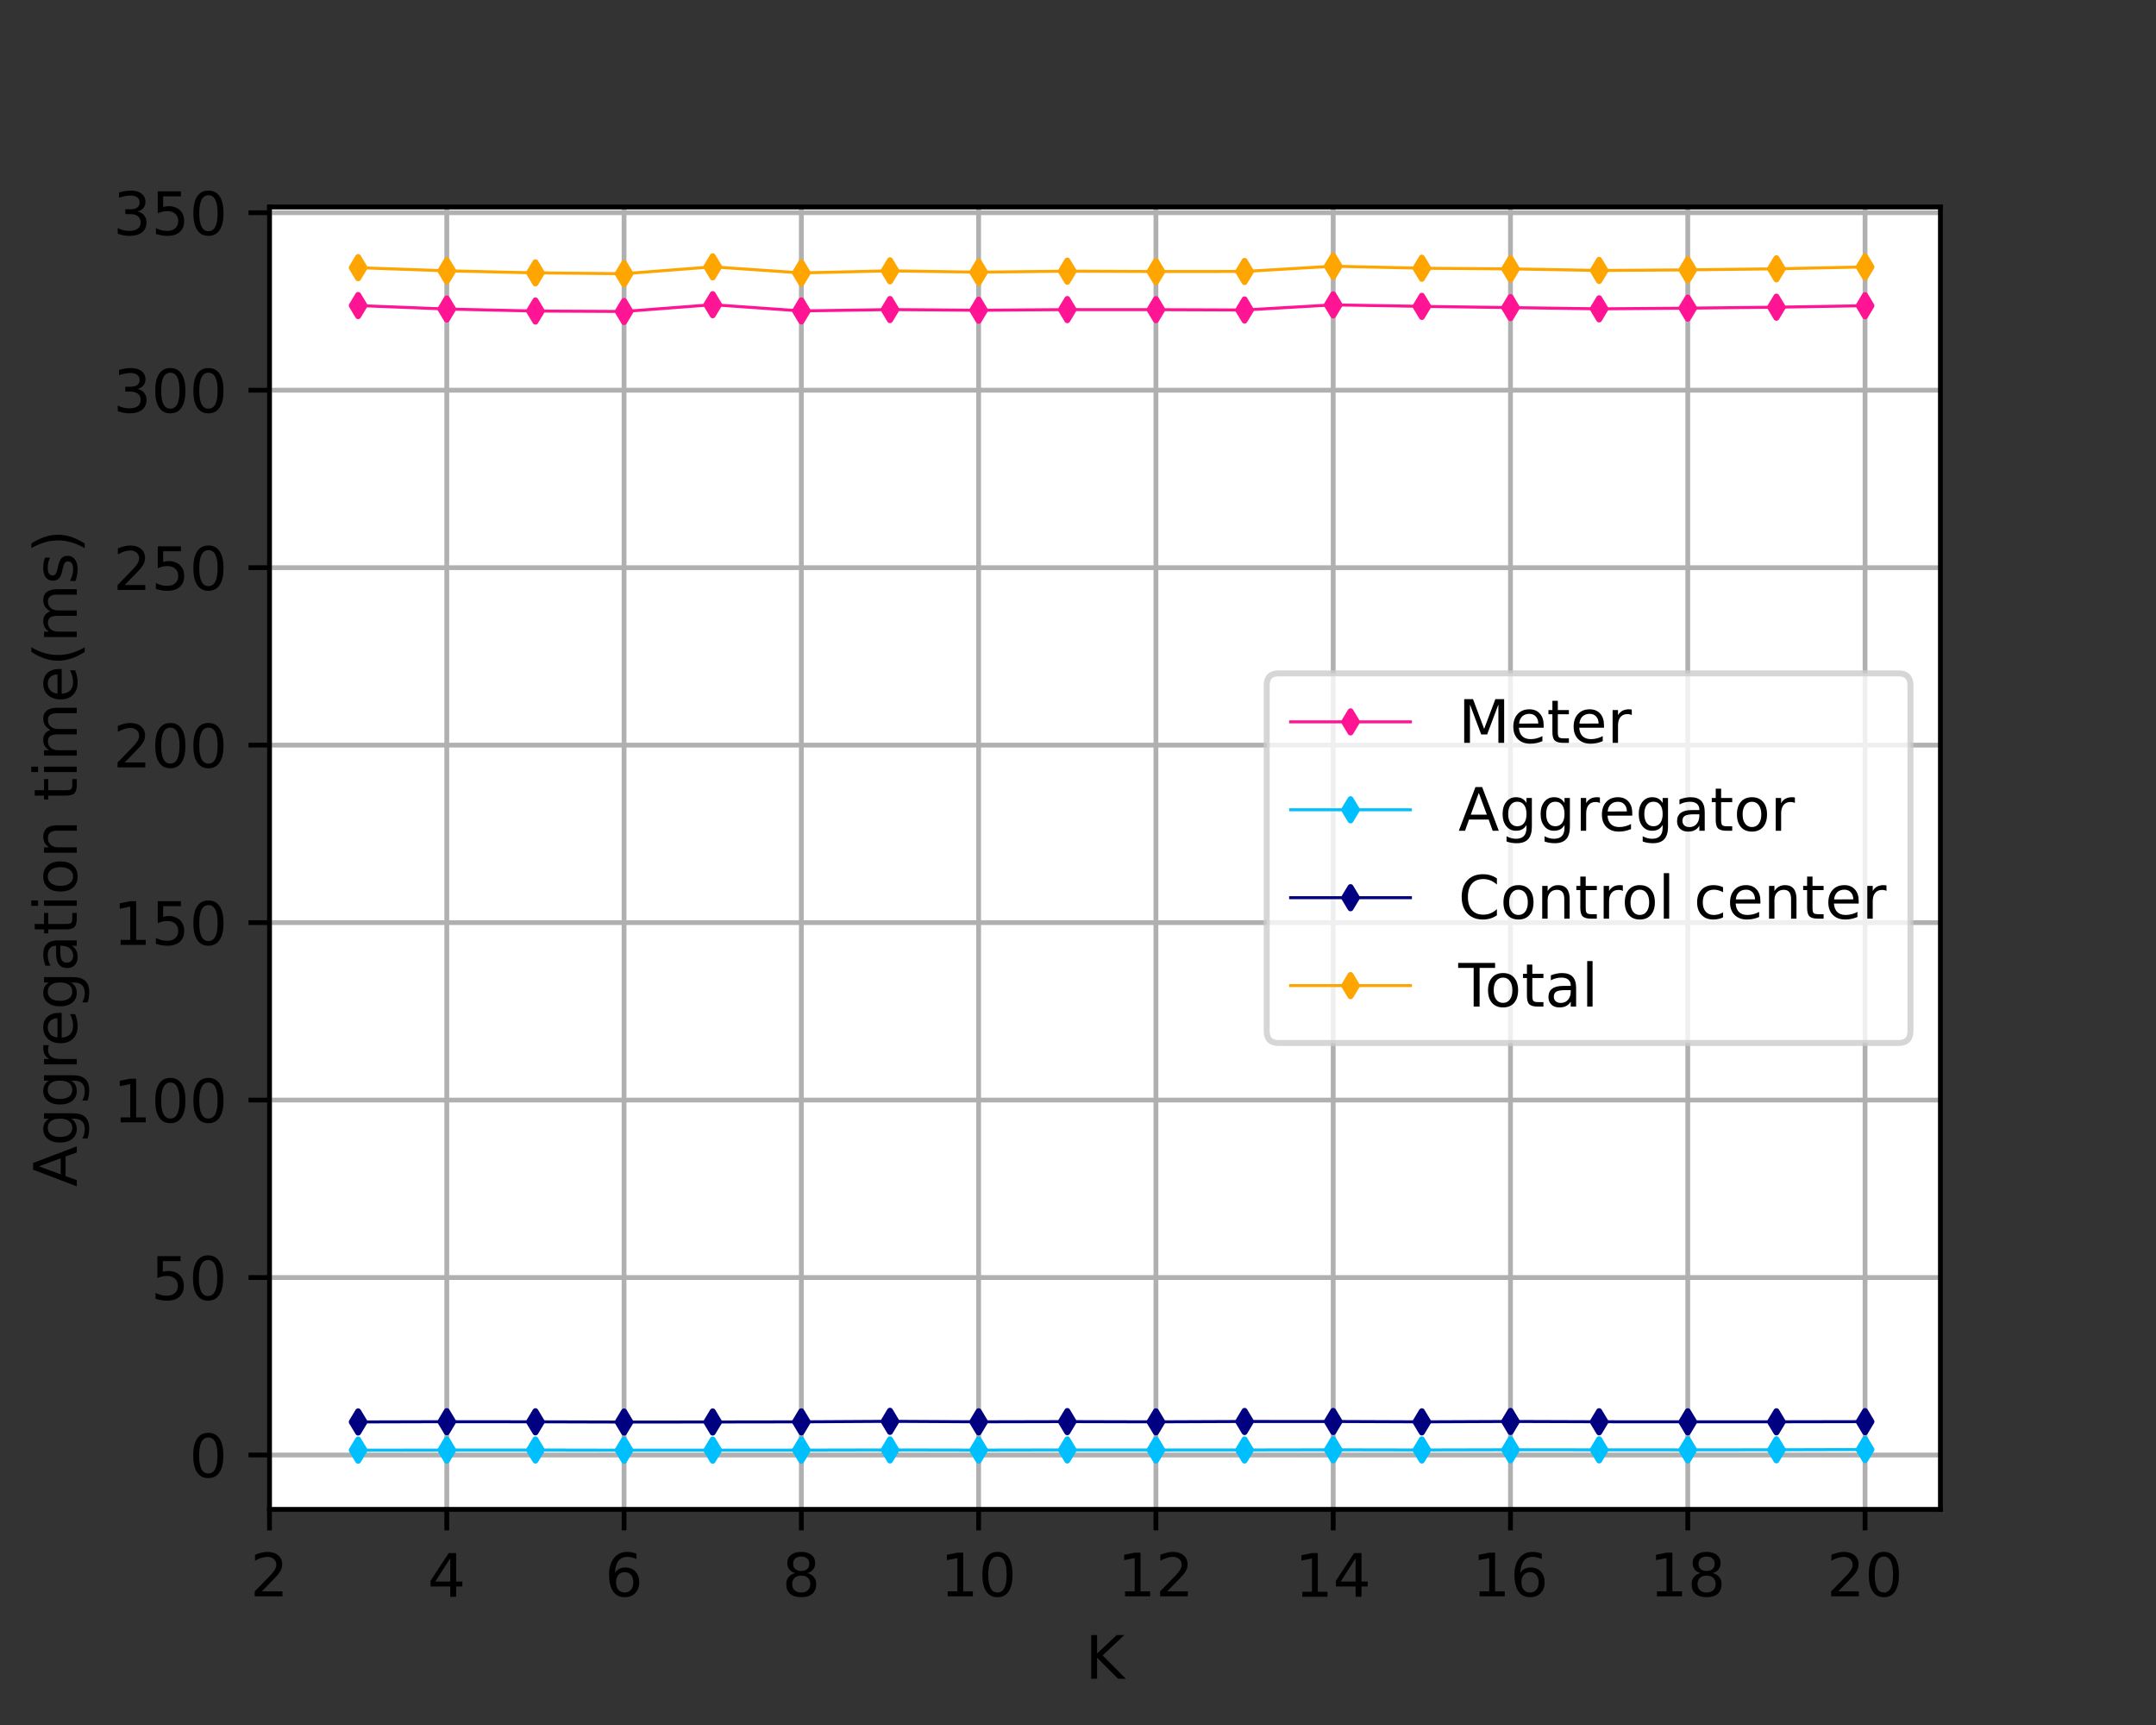 <?xml version="1.0" encoding="utf-8" standalone="no"?>
<!DOCTYPE svg PUBLIC "-//W3C//DTD SVG 1.1//EN"
  "http://www.w3.org/Graphics/SVG/1.1/DTD/svg11.dtd">
<!-- Created with matplotlib (https://matplotlib.org/) -->
<svg height="288pt" version="1.1" viewBox="0 0 360 288" width="360pt" xmlns="http://www.w3.org/2000/svg" xmlns:xlink="http://www.w3.org/1999/xlink">
 <rect x="0" y="0" width="360" height="288" fill="#333333" stroke="none"/>
 <defs>
  <style type="text/css">*{stroke-linecap:butt;stroke-linejoin:round;}</style>
 </defs>
 <g id="figure_1">
  <g id="patch_1">
   <path d="M 0 288 
L 360 288 
L 360 0 
L 0 0 
z
" style="fill:none;"/>
  </g>
  <g id="axes_1">
   <g id="patch_2">
    <path d="M 45 252 
L 324 252 
L 324 34.56 
L 45 34.56 
z
" style="fill:#ffffff;"/>
   </g>
   <g id="matplotlib.axis_1">
    <g id="xtick_1">
     <g id="line2d_1">
      <path clip-path="url(#p05c26ce19f)" d="M 45 252 
L 45 34.56 
" style="fill:none;stroke:#b0b0b0;stroke-linecap:square;stroke-width:0.8;"/>
     </g>
     <g id="line2d_2">
      <defs>
       <path d="M 0 0 
L 0 3.5 
" id="m88546b4cb6" style="stroke:#000000;stroke-width:0.8;"/>
      </defs>
      <g>
       <use style="stroke:#000000;stroke-width:0.8;" x="45" xlink:href="#m88546b4cb6" y="252"/>
      </g>
     </g>
     <g id="text_1">
      <!-- $\mathdefault{2}$ -->
      <g transform="translate(41.8 266.598)scale(0.1 -0.1)">
       <defs>
        <path d="M 19.188 8.297 
L 53.609 8.297 
L 53.609 0 
L 7.328 0 
L 7.328 8.297 
Q 12.938 14.109 22.625 23.891 
Q 32.328 33.688 34.812 36.531 
Q 39.547 41.844 41.422 45.531 
Q 43.312 49.219 43.312 52.781 
Q 43.312 58.594 39.234 62.25 
Q 35.156 65.922 28.609 65.922 
Q 23.969 65.922 18.812 64.312 
Q 13.672 62.703 7.812 59.422 
L 7.812 69.391 
Q 13.766 71.781 18.938 73 
Q 24.125 74.219 28.422 74.219 
Q 39.75 74.219 46.484 68.547 
Q 53.219 62.891 53.219 53.422 
Q 53.219 48.922 51.531 44.891 
Q 49.859 40.875 45.406 35.406 
Q 44.188 33.984 37.641 27.219 
Q 31.109 20.453 19.188 8.297 
z
" id="DejaVuSans-50"/>
       </defs>
       <use transform="translate(0 0.781)" xlink:href="#DejaVuSans-50"/>
      </g>
     </g>
    </g>
    <g id="xtick_2">
     <g id="line2d_3">
      <path clip-path="url(#p05c26ce19f)" d="M 74.602 252 
L 74.602 34.56 
" style="fill:none;stroke:#b0b0b0;stroke-linecap:square;stroke-width:0.8;"/>
     </g>
     <g id="line2d_4">
      <g>
       <use style="stroke:#000000;stroke-width:0.8;" x="74.602" xlink:href="#m88546b4cb6" y="252"/>
      </g>
     </g>
     <g id="text_2">
      <!-- $\mathdefault{4}$ -->
      <g transform="translate(71.402 266.598)scale(0.1 -0.1)">
       <defs>
        <path d="M 37.797 64.312 
L 12.891 25.391 
L 37.797 25.391 
z
M 35.203 72.906 
L 47.609 72.906 
L 47.609 25.391 
L 58.016 25.391 
L 58.016 17.188 
L 47.609 17.188 
L 47.609 0 
L 37.797 0 
L 37.797 17.188 
L 4.891 17.188 
L 4.891 26.703 
z
" id="DejaVuSans-52"/>
       </defs>
       <use transform="translate(0 0.094)" xlink:href="#DejaVuSans-52"/>
      </g>
     </g>
    </g>
    <g id="xtick_3">
     <g id="line2d_5">
      <path clip-path="url(#p05c26ce19f)" d="M 104.204 252 
L 104.204 34.56 
" style="fill:none;stroke:#b0b0b0;stroke-linecap:square;stroke-width:0.8;"/>
     </g>
     <g id="line2d_6">
      <g>
       <use style="stroke:#000000;stroke-width:0.8;" x="104.204" xlink:href="#m88546b4cb6" y="252"/>
      </g>
     </g>
     <g id="text_3">
      <!-- $\mathdefault{6}$ -->
      <g transform="translate(101.004 266.598)scale(0.1 -0.1)">
       <defs>
        <path d="M 33.016 40.375 
Q 26.375 40.375 22.484 35.828 
Q 18.609 31.297 18.609 23.391 
Q 18.609 15.531 22.484 10.953 
Q 26.375 6.391 33.016 6.391 
Q 39.656 6.391 43.531 10.953 
Q 47.406 15.531 47.406 23.391 
Q 47.406 31.297 43.531 35.828 
Q 39.656 40.375 33.016 40.375 
z
M 52.594 71.297 
L 52.594 62.312 
Q 48.875 64.062 45.094 64.984 
Q 41.312 65.922 37.594 65.922 
Q 27.828 65.922 22.672 59.328 
Q 17.531 52.734 16.797 39.406 
Q 19.672 43.656 24.016 45.922 
Q 28.375 48.188 33.594 48.188 
Q 44.578 48.188 50.953 41.516 
Q 57.328 34.859 57.328 23.391 
Q 57.328 12.156 50.688 5.359 
Q 44.047 -1.422 33.016 -1.422 
Q 20.359 -1.422 13.672 8.266 
Q 6.984 17.969 6.984 36.375 
Q 6.984 53.656 15.188 63.938 
Q 23.391 74.219 37.203 74.219 
Q 40.922 74.219 44.703 73.484 
Q 48.484 72.75 52.594 71.297 
z
" id="DejaVuSans-54"/>
       </defs>
       <use transform="translate(0 0.781)" xlink:href="#DejaVuSans-54"/>
      </g>
     </g>
    </g>
    <g id="xtick_4">
     <g id="line2d_7">
      <path clip-path="url(#p05c26ce19f)" d="M 133.806 252 
L 133.806 34.56 
" style="fill:none;stroke:#b0b0b0;stroke-linecap:square;stroke-width:0.8;"/>
     </g>
     <g id="line2d_8">
      <g>
       <use style="stroke:#000000;stroke-width:0.8;" x="133.806" xlink:href="#m88546b4cb6" y="252"/>
      </g>
     </g>
     <g id="text_4">
      <!-- $\mathdefault{8}$ -->
      <g transform="translate(130.606 266.598)scale(0.1 -0.1)">
       <defs>
        <path d="M 31.781 34.625 
Q 24.75 34.625 20.719 30.859 
Q 16.703 27.094 16.703 20.516 
Q 16.703 13.922 20.719 10.156 
Q 24.75 6.391 31.781 6.391 
Q 38.812 6.391 42.859 10.172 
Q 46.922 13.969 46.922 20.516 
Q 46.922 27.094 42.891 30.859 
Q 38.875 34.625 31.781 34.625 
z
M 21.922 38.812 
Q 15.578 40.375 12.031 44.719 
Q 8.5 49.078 8.5 55.328 
Q 8.5 64.062 14.719 69.141 
Q 20.953 74.219 31.781 74.219 
Q 42.672 74.219 48.875 69.141 
Q 55.078 64.062 55.078 55.328 
Q 55.078 49.078 51.531 44.719 
Q 48 40.375 41.703 38.812 
Q 48.828 37.156 52.797 32.312 
Q 56.781 27.484 56.781 20.516 
Q 56.781 9.906 50.312 4.234 
Q 43.844 -1.422 31.781 -1.422 
Q 19.734 -1.422 13.25 4.234 
Q 6.781 9.906 6.781 20.516 
Q 6.781 27.484 10.781 32.312 
Q 14.797 37.156 21.922 38.812 
z
M 18.312 54.391 
Q 18.312 48.734 21.844 45.562 
Q 25.391 42.391 31.781 42.391 
Q 38.141 42.391 41.719 45.562 
Q 45.312 48.734 45.312 54.391 
Q 45.312 60.062 41.719 63.234 
Q 38.141 66.406 31.781 66.406 
Q 25.391 66.406 21.844 63.234 
Q 18.312 60.062 18.312 54.391 
z
" id="DejaVuSans-56"/>
       </defs>
       <use transform="translate(0 0.781)" xlink:href="#DejaVuSans-56"/>
      </g>
     </g>
    </g>
    <g id="xtick_5">
     <g id="line2d_9">
      <path clip-path="url(#p05c26ce19f)" d="M 163.408 252 
L 163.408 34.56 
" style="fill:none;stroke:#b0b0b0;stroke-linecap:square;stroke-width:0.8;"/>
     </g>
     <g id="line2d_10">
      <g>
       <use style="stroke:#000000;stroke-width:0.8;" x="163.408" xlink:href="#m88546b4cb6" y="252"/>
      </g>
     </g>
     <g id="text_5">
      <!-- $\mathdefault{10}$ -->
      <g transform="translate(157.008 266.598)scale(0.1 -0.1)">
       <defs>
        <path d="M 12.406 8.297 
L 28.516 8.297 
L 28.516 63.922 
L 10.984 60.406 
L 10.984 69.391 
L 28.422 72.906 
L 38.281 72.906 
L 38.281 8.297 
L 54.391 8.297 
L 54.391 0 
L 12.406 0 
z
" id="DejaVuSans-49"/>
        <path d="M 31.781 66.406 
Q 24.172 66.406 20.328 58.906 
Q 16.5 51.422 16.5 36.375 
Q 16.5 21.391 20.328 13.891 
Q 24.172 6.391 31.781 6.391 
Q 39.453 6.391 43.281 13.891 
Q 47.125 21.391 47.125 36.375 
Q 47.125 51.422 43.281 58.906 
Q 39.453 66.406 31.781 66.406 
z
M 31.781 74.219 
Q 44.047 74.219 50.516 64.516 
Q 56.984 54.828 56.984 36.375 
Q 56.984 17.969 50.516 8.266 
Q 44.047 -1.422 31.781 -1.422 
Q 19.531 -1.422 13.062 8.266 
Q 6.594 17.969 6.594 36.375 
Q 6.594 54.828 13.062 64.516 
Q 19.531 74.219 31.781 74.219 
z
" id="DejaVuSans-48"/>
       </defs>
       <use transform="translate(0 0.781)" xlink:href="#DejaVuSans-49"/>
       <use transform="translate(63.623 0.781)" xlink:href="#DejaVuSans-48"/>
      </g>
     </g>
    </g>
    <g id="xtick_6">
     <g id="line2d_11">
      <path clip-path="url(#p05c26ce19f)" d="M 193.011 252 
L 193.011 34.56 
" style="fill:none;stroke:#b0b0b0;stroke-linecap:square;stroke-width:0.8;"/>
     </g>
     <g id="line2d_12">
      <g>
       <use style="stroke:#000000;stroke-width:0.8;" x="193.011" xlink:href="#m88546b4cb6" y="252"/>
      </g>
     </g>
     <g id="text_6">
      <!-- $\mathdefault{12}$ -->
      <g transform="translate(186.611 266.598)scale(0.1 -0.1)">
       <use transform="translate(0 0.781)" xlink:href="#DejaVuSans-49"/>
       <use transform="translate(63.623 0.781)" xlink:href="#DejaVuSans-50"/>
      </g>
     </g>
    </g>
    <g id="xtick_7">
     <g id="line2d_13">
      <path clip-path="url(#p05c26ce19f)" d="M 222.613 252 
L 222.613 34.56 
" style="fill:none;stroke:#b0b0b0;stroke-linecap:square;stroke-width:0.8;"/>
     </g>
     <g id="line2d_14">
      <g>
       <use style="stroke:#000000;stroke-width:0.8;" x="222.613" xlink:href="#m88546b4cb6" y="252"/>
      </g>
     </g>
     <g id="text_7">
      <!-- $\mathdefault{14}$ -->
      <g transform="translate(216.213 266.598)scale(0.1 -0.1)">
       <use transform="translate(0 0.094)" xlink:href="#DejaVuSans-49"/>
       <use transform="translate(63.623 0.094)" xlink:href="#DejaVuSans-52"/>
      </g>
     </g>
    </g>
    <g id="xtick_8">
     <g id="line2d_15">
      <path clip-path="url(#p05c26ce19f)" d="M 252.215 252 
L 252.215 34.56 
" style="fill:none;stroke:#b0b0b0;stroke-linecap:square;stroke-width:0.8;"/>
     </g>
     <g id="line2d_16">
      <g>
       <use style="stroke:#000000;stroke-width:0.8;" x="252.215" xlink:href="#m88546b4cb6" y="252"/>
      </g>
     </g>
     <g id="text_8">
      <!-- $\mathdefault{16}$ -->
      <g transform="translate(245.815 266.598)scale(0.1 -0.1)">
       <use transform="translate(0 0.781)" xlink:href="#DejaVuSans-49"/>
       <use transform="translate(63.623 0.781)" xlink:href="#DejaVuSans-54"/>
      </g>
     </g>
    </g>
    <g id="xtick_9">
     <g id="line2d_17">
      <path clip-path="url(#p05c26ce19f)" d="M 281.817 252 
L 281.817 34.56 
" style="fill:none;stroke:#b0b0b0;stroke-linecap:square;stroke-width:0.8;"/>
     </g>
     <g id="line2d_18">
      <g>
       <use style="stroke:#000000;stroke-width:0.8;" x="281.817" xlink:href="#m88546b4cb6" y="252"/>
      </g>
     </g>
     <g id="text_9">
      <!-- $\mathdefault{18}$ -->
      <g transform="translate(275.417 266.598)scale(0.1 -0.1)">
       <use transform="translate(0 0.781)" xlink:href="#DejaVuSans-49"/>
       <use transform="translate(63.623 0.781)" xlink:href="#DejaVuSans-56"/>
      </g>
     </g>
    </g>
    <g id="xtick_10">
     <g id="line2d_19">
      <path clip-path="url(#p05c26ce19f)" d="M 311.419 252 
L 311.419 34.56 
" style="fill:none;stroke:#b0b0b0;stroke-linecap:square;stroke-width:0.8;"/>
     </g>
     <g id="line2d_20">
      <g>
       <use style="stroke:#000000;stroke-width:0.8;" x="311.419" xlink:href="#m88546b4cb6" y="252"/>
      </g>
     </g>
     <g id="text_10">
      <!-- $\mathdefault{20}$ -->
      <g transform="translate(305.019 266.598)scale(0.1 -0.1)">
       <use transform="translate(0 0.781)" xlink:href="#DejaVuSans-50"/>
       <use transform="translate(63.623 0.781)" xlink:href="#DejaVuSans-48"/>
      </g>
     </g>
    </g>
    <g id="text_11">
     <!-- K -->
     <g transform="translate(181.221 280.277)scale(0.1 -0.1)">
      <defs>
       <path d="M 9.812 72.906 
L 19.672 72.906 
L 19.672 42.094 
L 52.391 72.906 
L 65.094 72.906 
L 28.906 38.922 
L 67.672 0 
L 54.688 0 
L 19.672 35.109 
L 19.672 0 
L 9.812 0 
z
" id="DejaVuSans-75"/>
      </defs>
      <use xlink:href="#DejaVuSans-75"/>
     </g>
    </g>
   </g>
   <g id="matplotlib.axis_2">
    <g id="ytick_1">
     <g id="line2d_21">
      <path clip-path="url(#p05c26ce19f)" d="M 45 242.921 
L 324 242.921 
" style="fill:none;stroke:#b0b0b0;stroke-linecap:square;stroke-width:0.8;"/>
     </g>
     <g id="line2d_22">
      <defs>
       <path d="M 0 0 
L -3.5 0 
" id="mbc7fe1572d" style="stroke:#000000;stroke-width:0.8;"/>
      </defs>
      <g>
       <use style="stroke:#000000;stroke-width:0.8;" x="45" xlink:href="#mbc7fe1572d" y="242.921"/>
      </g>
     </g>
     <g id="text_12">
      <!-- $\mathdefault{0}$ -->
      <g transform="translate(31.6 246.72)scale(0.1 -0.1)">
       <use transform="translate(0 0.781)" xlink:href="#DejaVuSans-48"/>
      </g>
     </g>
    </g>
    <g id="ytick_2">
     <g id="line2d_23">
      <path clip-path="url(#p05c26ce19f)" d="M 45 213.292 
L 324 213.292 
" style="fill:none;stroke:#b0b0b0;stroke-linecap:square;stroke-width:0.8;"/>
     </g>
     <g id="line2d_24">
      <g>
       <use style="stroke:#000000;stroke-width:0.8;" x="45" xlink:href="#mbc7fe1572d" y="213.292"/>
      </g>
     </g>
     <g id="text_13">
      <!-- $\mathdefault{50}$ -->
      <g transform="translate(25.2 217.091)scale(0.1 -0.1)">
       <defs>
        <path d="M 10.797 72.906 
L 49.516 72.906 
L 49.516 64.594 
L 19.828 64.594 
L 19.828 46.734 
Q 21.969 47.469 24.109 47.828 
Q 26.266 48.188 28.422 48.188 
Q 40.625 48.188 47.75 41.5 
Q 54.891 34.812 54.891 23.391 
Q 54.891 11.625 47.562 5.094 
Q 40.234 -1.422 26.906 -1.422 
Q 22.312 -1.422 17.547 -0.641 
Q 12.797 0.141 7.719 1.703 
L 7.719 11.625 
Q 12.109 9.234 16.797 8.062 
Q 21.484 6.891 26.703 6.891 
Q 35.156 6.891 40.078 11.328 
Q 45.016 15.766 45.016 23.391 
Q 45.016 31 40.078 35.438 
Q 35.156 39.891 26.703 39.891 
Q 22.75 39.891 18.812 39.016 
Q 14.891 38.141 10.797 36.281 
z
" id="DejaVuSans-53"/>
       </defs>
       <use transform="translate(0 0.781)" xlink:href="#DejaVuSans-53"/>
       <use transform="translate(63.623 0.781)" xlink:href="#DejaVuSans-48"/>
      </g>
     </g>
    </g>
    <g id="ytick_3">
     <g id="line2d_25">
      <path clip-path="url(#p05c26ce19f)" d="M 45 183.663 
L 324 183.663 
" style="fill:none;stroke:#b0b0b0;stroke-linecap:square;stroke-width:0.8;"/>
     </g>
     <g id="line2d_26">
      <g>
       <use style="stroke:#000000;stroke-width:0.8;" x="45" xlink:href="#mbc7fe1572d" y="183.663"/>
      </g>
     </g>
     <g id="text_14">
      <!-- $\mathdefault{100}$ -->
      <g transform="translate(18.9 187.462)scale(0.1 -0.1)">
       <use transform="translate(0 0.781)" xlink:href="#DejaVuSans-49"/>
       <use transform="translate(63.623 0.781)" xlink:href="#DejaVuSans-48"/>
       <use transform="translate(127.246 0.781)" xlink:href="#DejaVuSans-48"/>
      </g>
     </g>
    </g>
    <g id="ytick_4">
     <g id="line2d_27">
      <path clip-path="url(#p05c26ce19f)" d="M 45 154.034 
L 324 154.034 
" style="fill:none;stroke:#b0b0b0;stroke-linecap:square;stroke-width:0.8;"/>
     </g>
     <g id="line2d_28">
      <g>
       <use style="stroke:#000000;stroke-width:0.8;" x="45" xlink:href="#mbc7fe1572d" y="154.034"/>
      </g>
     </g>
     <g id="text_15">
      <!-- $\mathdefault{150}$ -->
      <g transform="translate(18.9 157.833)scale(0.1 -0.1)">
       <use transform="translate(0 0.781)" xlink:href="#DejaVuSans-49"/>
       <use transform="translate(63.623 0.781)" xlink:href="#DejaVuSans-53"/>
       <use transform="translate(127.246 0.781)" xlink:href="#DejaVuSans-48"/>
      </g>
     </g>
    </g>
    <g id="ytick_5">
     <g id="line2d_29">
      <path clip-path="url(#p05c26ce19f)" d="M 45 124.405 
L 324 124.405 
" style="fill:none;stroke:#b0b0b0;stroke-linecap:square;stroke-width:0.8;"/>
     </g>
     <g id="line2d_30">
      <g>
       <use style="stroke:#000000;stroke-width:0.8;" x="45" xlink:href="#mbc7fe1572d" y="124.405"/>
      </g>
     </g>
     <g id="text_16">
      <!-- $\mathdefault{200}$ -->
      <g transform="translate(18.9 128.204)scale(0.1 -0.1)">
       <use transform="translate(0 0.781)" xlink:href="#DejaVuSans-50"/>
       <use transform="translate(63.623 0.781)" xlink:href="#DejaVuSans-48"/>
       <use transform="translate(127.246 0.781)" xlink:href="#DejaVuSans-48"/>
      </g>
     </g>
    </g>
    <g id="ytick_6">
     <g id="line2d_31">
      <path clip-path="url(#p05c26ce19f)" d="M 45 94.776 
L 324 94.776 
" style="fill:none;stroke:#b0b0b0;stroke-linecap:square;stroke-width:0.8;"/>
     </g>
     <g id="line2d_32">
      <g>
       <use style="stroke:#000000;stroke-width:0.8;" x="45" xlink:href="#mbc7fe1572d" y="94.776"/>
      </g>
     </g>
     <g id="text_17">
      <!-- $\mathdefault{250}$ -->
      <g transform="translate(18.9 98.575)scale(0.1 -0.1)">
       <use transform="translate(0 0.781)" xlink:href="#DejaVuSans-50"/>
       <use transform="translate(63.623 0.781)" xlink:href="#DejaVuSans-53"/>
       <use transform="translate(127.246 0.781)" xlink:href="#DejaVuSans-48"/>
      </g>
     </g>
    </g>
    <g id="ytick_7">
     <g id="line2d_33">
      <path clip-path="url(#p05c26ce19f)" d="M 45 65.147 
L 324 65.147 
" style="fill:none;stroke:#b0b0b0;stroke-linecap:square;stroke-width:0.8;"/>
     </g>
     <g id="line2d_34">
      <g>
       <use style="stroke:#000000;stroke-width:0.8;" x="45" xlink:href="#mbc7fe1572d" y="65.147"/>
      </g>
     </g>
     <g id="text_18">
      <!-- $\mathdefault{300}$ -->
      <g transform="translate(18.9 68.946)scale(0.1 -0.1)">
       <defs>
        <path d="M 40.578 39.312 
Q 47.656 37.797 51.625 33 
Q 55.609 28.219 55.609 21.188 
Q 55.609 10.406 48.188 4.484 
Q 40.766 -1.422 27.094 -1.422 
Q 22.516 -1.422 17.656 -0.516 
Q 12.797 0.391 7.625 2.203 
L 7.625 11.719 
Q 11.719 9.328 16.594 8.109 
Q 21.484 6.891 26.812 6.891 
Q 36.078 6.891 40.938 10.547 
Q 45.797 14.203 45.797 21.188 
Q 45.797 27.641 41.281 31.266 
Q 36.766 34.906 28.719 34.906 
L 20.219 34.906 
L 20.219 43.016 
L 29.109 43.016 
Q 36.375 43.016 40.234 45.922 
Q 44.094 48.828 44.094 54.297 
Q 44.094 59.906 40.109 62.906 
Q 36.141 65.922 28.719 65.922 
Q 24.656 65.922 20.016 65.031 
Q 15.375 64.156 9.812 62.312 
L 9.812 71.094 
Q 15.438 72.656 20.344 73.438 
Q 25.25 74.219 29.594 74.219 
Q 40.828 74.219 47.359 69.109 
Q 53.906 64.016 53.906 55.328 
Q 53.906 49.266 50.438 45.094 
Q 46.969 40.922 40.578 39.312 
z
" id="DejaVuSans-51"/>
       </defs>
       <use transform="translate(0 0.781)" xlink:href="#DejaVuSans-51"/>
       <use transform="translate(63.623 0.781)" xlink:href="#DejaVuSans-48"/>
       <use transform="translate(127.246 0.781)" xlink:href="#DejaVuSans-48"/>
      </g>
     </g>
    </g>
    <g id="ytick_8">
     <g id="line2d_35">
      <path clip-path="url(#p05c26ce19f)" d="M 45 35.518 
L 324 35.518 
" style="fill:none;stroke:#b0b0b0;stroke-linecap:square;stroke-width:0.8;"/>
     </g>
     <g id="line2d_36">
      <g>
       <use style="stroke:#000000;stroke-width:0.8;" x="45" xlink:href="#mbc7fe1572d" y="35.518"/>
      </g>
     </g>
     <g id="text_19">
      <!-- $\mathdefault{350}$ -->
      <g transform="translate(18.9 39.317)scale(0.1 -0.1)">
       <use transform="translate(0 0.781)" xlink:href="#DejaVuSans-51"/>
       <use transform="translate(63.623 0.781)" xlink:href="#DejaVuSans-53"/>
       <use transform="translate(127.246 0.781)" xlink:href="#DejaVuSans-48"/>
      </g>
     </g>
    </g>
    <g id="text_20">
     <!-- Aggregation time(ms) -->
     <g transform="translate(12.82 198.146)rotate(-90)scale(0.1 -0.1)">
      <defs>
       <path d="M 34.188 63.188 
L 20.797 26.906 
L 47.609 26.906 
z
M 28.609 72.906 
L 39.797 72.906 
L 67.578 0 
L 57.328 0 
L 50.688 18.703 
L 17.828 18.703 
L 11.188 0 
L 0.781 0 
z
" id="DejaVuSans-65"/>
       <path d="M 45.406 27.984 
Q 45.406 37.75 41.375 43.109 
Q 37.359 48.484 30.078 48.484 
Q 22.859 48.484 18.828 43.109 
Q 14.797 37.75 14.797 27.984 
Q 14.797 18.266 18.828 12.891 
Q 22.859 7.516 30.078 7.516 
Q 37.359 7.516 41.375 12.891 
Q 45.406 18.266 45.406 27.984 
z
M 54.391 6.781 
Q 54.391 -7.172 48.188 -13.984 
Q 42 -20.797 29.203 -20.797 
Q 24.469 -20.797 20.266 -20.094 
Q 16.062 -19.391 12.109 -17.922 
L 12.109 -9.188 
Q 16.062 -11.328 19.922 -12.344 
Q 23.781 -13.375 27.781 -13.375 
Q 36.625 -13.375 41.016 -8.766 
Q 45.406 -4.156 45.406 5.172 
L 45.406 9.625 
Q 42.625 4.781 38.281 2.391 
Q 33.938 0 27.875 0 
Q 17.828 0 11.672 7.656 
Q 5.516 15.328 5.516 27.984 
Q 5.516 40.672 11.672 48.328 
Q 17.828 56 27.875 56 
Q 33.938 56 38.281 53.609 
Q 42.625 51.219 45.406 46.391 
L 45.406 54.688 
L 54.391 54.688 
z
" id="DejaVuSans-103"/>
       <path d="M 41.109 46.297 
Q 39.594 47.172 37.812 47.578 
Q 36.031 48 33.891 48 
Q 26.266 48 22.188 43.047 
Q 18.109 38.094 18.109 28.812 
L 18.109 0 
L 9.078 0 
L 9.078 54.688 
L 18.109 54.688 
L 18.109 46.188 
Q 20.953 51.172 25.484 53.578 
Q 30.031 56 36.531 56 
Q 37.453 56 38.578 55.875 
Q 39.703 55.766 41.062 55.516 
z
" id="DejaVuSans-114"/>
       <path d="M 56.203 29.594 
L 56.203 25.203 
L 14.891 25.203 
Q 15.484 15.922 20.484 11.062 
Q 25.484 6.203 34.422 6.203 
Q 39.594 6.203 44.453 7.469 
Q 49.312 8.734 54.109 11.281 
L 54.109 2.781 
Q 49.266 0.734 44.188 -0.344 
Q 39.109 -1.422 33.891 -1.422 
Q 20.797 -1.422 13.156 6.188 
Q 5.516 13.812 5.516 26.812 
Q 5.516 40.234 12.766 48.109 
Q 20.016 56 32.328 56 
Q 43.359 56 49.781 48.891 
Q 56.203 41.797 56.203 29.594 
z
M 47.219 32.234 
Q 47.125 39.594 43.094 43.984 
Q 39.062 48.391 32.422 48.391 
Q 24.906 48.391 20.391 44.141 
Q 15.875 39.891 15.188 32.172 
z
" id="DejaVuSans-101"/>
       <path d="M 34.281 27.484 
Q 23.391 27.484 19.188 25 
Q 14.984 22.516 14.984 16.5 
Q 14.984 11.719 18.141 8.906 
Q 21.297 6.109 26.703 6.109 
Q 34.188 6.109 38.703 11.406 
Q 43.219 16.703 43.219 25.484 
L 43.219 27.484 
z
M 52.203 31.203 
L 52.203 0 
L 43.219 0 
L 43.219 8.297 
Q 40.141 3.328 35.547 0.953 
Q 30.953 -1.422 24.312 -1.422 
Q 15.922 -1.422 10.953 3.297 
Q 6 8.016 6 15.922 
Q 6 25.141 12.172 29.828 
Q 18.359 34.516 30.609 34.516 
L 43.219 34.516 
L 43.219 35.406 
Q 43.219 41.609 39.141 45 
Q 35.062 48.391 27.688 48.391 
Q 23 48.391 18.547 47.266 
Q 14.109 46.141 10.016 43.891 
L 10.016 52.203 
Q 14.938 54.109 19.578 55.047 
Q 24.219 56 28.609 56 
Q 40.484 56 46.344 49.844 
Q 52.203 43.703 52.203 31.203 
z
" id="DejaVuSans-97"/>
       <path d="M 18.312 70.219 
L 18.312 54.688 
L 36.812 54.688 
L 36.812 47.703 
L 18.312 47.703 
L 18.312 18.016 
Q 18.312 11.328 20.141 9.422 
Q 21.969 7.516 27.594 7.516 
L 36.812 7.516 
L 36.812 0 
L 27.594 0 
Q 17.188 0 13.234 3.875 
Q 9.281 7.766 9.281 18.016 
L 9.281 47.703 
L 2.688 47.703 
L 2.688 54.688 
L 9.281 54.688 
L 9.281 70.219 
z
" id="DejaVuSans-116"/>
       <path d="M 9.422 54.688 
L 18.406 54.688 
L 18.406 0 
L 9.422 0 
z
M 9.422 75.984 
L 18.406 75.984 
L 18.406 64.594 
L 9.422 64.594 
z
" id="DejaVuSans-105"/>
       <path d="M 30.609 48.391 
Q 23.391 48.391 19.188 42.75 
Q 14.984 37.109 14.984 27.297 
Q 14.984 17.484 19.156 11.844 
Q 23.344 6.203 30.609 6.203 
Q 37.797 6.203 41.984 11.859 
Q 46.188 17.531 46.188 27.297 
Q 46.188 37.016 41.984 42.703 
Q 37.797 48.391 30.609 48.391 
z
M 30.609 56 
Q 42.328 56 49.016 48.375 
Q 55.719 40.766 55.719 27.297 
Q 55.719 13.875 49.016 6.219 
Q 42.328 -1.422 30.609 -1.422 
Q 18.844 -1.422 12.172 6.219 
Q 5.516 13.875 5.516 27.297 
Q 5.516 40.766 12.172 48.375 
Q 18.844 56 30.609 56 
z
" id="DejaVuSans-111"/>
       <path d="M 54.891 33.016 
L 54.891 0 
L 45.906 0 
L 45.906 32.719 
Q 45.906 40.484 42.875 44.328 
Q 39.844 48.188 33.797 48.188 
Q 26.516 48.188 22.312 43.547 
Q 18.109 38.922 18.109 30.906 
L 18.109 0 
L 9.078 0 
L 9.078 54.688 
L 18.109 54.688 
L 18.109 46.188 
Q 21.344 51.125 25.703 53.562 
Q 30.078 56 35.797 56 
Q 45.219 56 50.047 50.172 
Q 54.891 44.344 54.891 33.016 
z
" id="DejaVuSans-110"/>
       <path id="DejaVuSans-32"/>
       <path d="M 52 44.188 
Q 55.375 50.25 60.062 53.125 
Q 64.75 56 71.094 56 
Q 79.641 56 84.281 50.016 
Q 88.922 44.047 88.922 33.016 
L 88.922 0 
L 79.891 0 
L 79.891 32.719 
Q 79.891 40.578 77.094 44.375 
Q 74.312 48.188 68.609 48.188 
Q 61.625 48.188 57.562 43.547 
Q 53.516 38.922 53.516 30.906 
L 53.516 0 
L 44.484 0 
L 44.484 32.719 
Q 44.484 40.625 41.703 44.406 
Q 38.922 48.188 33.109 48.188 
Q 26.219 48.188 22.156 43.531 
Q 18.109 38.875 18.109 30.906 
L 18.109 0 
L 9.078 0 
L 9.078 54.688 
L 18.109 54.688 
L 18.109 46.188 
Q 21.188 51.219 25.484 53.609 
Q 29.781 56 35.688 56 
Q 41.656 56 45.828 52.969 
Q 50 49.953 52 44.188 
z
" id="DejaVuSans-109"/>
       <path d="M 31 75.875 
Q 24.469 64.656 21.281 53.656 
Q 18.109 42.672 18.109 31.391 
Q 18.109 20.125 21.312 9.062 
Q 24.516 -2 31 -13.188 
L 23.188 -13.188 
Q 15.875 -1.703 12.234 9.375 
Q 8.594 20.453 8.594 31.391 
Q 8.594 42.281 12.203 53.312 
Q 15.828 64.359 23.188 75.875 
z
" id="DejaVuSans-40"/>
       <path d="M 44.281 53.078 
L 44.281 44.578 
Q 40.484 46.531 36.375 47.5 
Q 32.281 48.484 27.875 48.484 
Q 21.188 48.484 17.844 46.438 
Q 14.5 44.391 14.5 40.281 
Q 14.5 37.156 16.891 35.375 
Q 19.281 33.594 26.516 31.984 
L 29.594 31.297 
Q 39.156 29.25 43.188 25.516 
Q 47.219 21.781 47.219 15.094 
Q 47.219 7.469 41.188 3.016 
Q 35.156 -1.422 24.609 -1.422 
Q 20.219 -1.422 15.453 -0.562 
Q 10.688 0.297 5.422 2 
L 5.422 11.281 
Q 10.406 8.688 15.234 7.391 
Q 20.062 6.109 24.812 6.109 
Q 31.156 6.109 34.562 8.281 
Q 37.984 10.453 37.984 14.406 
Q 37.984 18.062 35.516 20.016 
Q 33.062 21.969 24.703 23.781 
L 21.578 24.516 
Q 13.234 26.266 9.516 29.906 
Q 5.812 33.547 5.812 39.891 
Q 5.812 47.609 11.281 51.797 
Q 16.75 56 26.812 56 
Q 31.781 56 36.172 55.266 
Q 40.578 54.547 44.281 53.078 
z
" id="DejaVuSans-115"/>
       <path d="M 8.016 75.875 
L 15.828 75.875 
Q 23.141 64.359 26.781 53.312 
Q 30.422 42.281 30.422 31.391 
Q 30.422 20.453 26.781 9.375 
Q 23.141 -1.703 15.828 -13.188 
L 8.016 -13.188 
Q 14.5 -2 17.703 9.062 
Q 20.906 20.125 20.906 31.391 
Q 20.906 42.672 17.703 53.656 
Q 14.5 64.656 8.016 75.875 
z
" id="DejaVuSans-41"/>
      </defs>
      <use xlink:href="#DejaVuSans-65"/>
      <use x="68.408" xlink:href="#DejaVuSans-103"/>
      <use x="131.885" xlink:href="#DejaVuSans-103"/>
      <use x="195.361" xlink:href="#DejaVuSans-114"/>
      <use x="234.225" xlink:href="#DejaVuSans-101"/>
      <use x="295.748" xlink:href="#DejaVuSans-103"/>
      <use x="359.225" xlink:href="#DejaVuSans-97"/>
      <use x="420.504" xlink:href="#DejaVuSans-116"/>
      <use x="459.713" xlink:href="#DejaVuSans-105"/>
      <use x="487.496" xlink:href="#DejaVuSans-111"/>
      <use x="548.678" xlink:href="#DejaVuSans-110"/>
      <use x="612.057" xlink:href="#DejaVuSans-32"/>
      <use x="643.844" xlink:href="#DejaVuSans-116"/>
      <use x="683.053" xlink:href="#DejaVuSans-105"/>
      <use x="710.836" xlink:href="#DejaVuSans-109"/>
      <use x="808.248" xlink:href="#DejaVuSans-101"/>
      <use x="869.771" xlink:href="#DejaVuSans-40"/>
      <use x="908.785" xlink:href="#DejaVuSans-109"/>
      <use x="1006.197" xlink:href="#DejaVuSans-115"/>
      <use x="1058.297" xlink:href="#DejaVuSans-41"/>
     </g>
    </g>
   </g>
   <g id="line2d_37">
    <path clip-path="url(#p05c26ce19f)" d="M 59.801 51.015 
L 74.602 51.594 
L 89.403 51.931 
L 104.204 52.002 
L 119.005 50.871 
L 133.806 51.911 
L 148.607 51.685 
L 163.408 51.796 
L 178.21 51.69 
L 193.011 51.701 
L 207.812 51.755 
L 222.613 50.898 
L 237.414 51.15 
L 252.215 51.356 
L 267.016 51.562 
L 281.817 51.448 
L 296.618 51.289 
L 311.419 51.042 
" style="fill:none;stroke:#ff1493;stroke-linecap:square;stroke-width:0.5;"/>
    <defs>
     <path d="M 0 1.768 
L 1.061 0 
L 0 -1.768 
L -1.061 0 
z
" id="m2d37c652f1" style="stroke:#ff1493;stroke-linejoin:miter;"/>
    </defs>
    <g clip-path="url(#p05c26ce19f)">
     <use style="fill:#ff1493;stroke:#ff1493;stroke-linejoin:miter;" x="59.801" xlink:href="#m2d37c652f1" y="51.015"/>
     <use style="fill:#ff1493;stroke:#ff1493;stroke-linejoin:miter;" x="74.602" xlink:href="#m2d37c652f1" y="51.594"/>
     <use style="fill:#ff1493;stroke:#ff1493;stroke-linejoin:miter;" x="89.403" xlink:href="#m2d37c652f1" y="51.931"/>
     <use style="fill:#ff1493;stroke:#ff1493;stroke-linejoin:miter;" x="104.204" xlink:href="#m2d37c652f1" y="52.002"/>
     <use style="fill:#ff1493;stroke:#ff1493;stroke-linejoin:miter;" x="119.005" xlink:href="#m2d37c652f1" y="50.871"/>
     <use style="fill:#ff1493;stroke:#ff1493;stroke-linejoin:miter;" x="133.806" xlink:href="#m2d37c652f1" y="51.911"/>
     <use style="fill:#ff1493;stroke:#ff1493;stroke-linejoin:miter;" x="148.607" xlink:href="#m2d37c652f1" y="51.685"/>
     <use style="fill:#ff1493;stroke:#ff1493;stroke-linejoin:miter;" x="163.408" xlink:href="#m2d37c652f1" y="51.796"/>
     <use style="fill:#ff1493;stroke:#ff1493;stroke-linejoin:miter;" x="178.21" xlink:href="#m2d37c652f1" y="51.69"/>
     <use style="fill:#ff1493;stroke:#ff1493;stroke-linejoin:miter;" x="193.011" xlink:href="#m2d37c652f1" y="51.701"/>
     <use style="fill:#ff1493;stroke:#ff1493;stroke-linejoin:miter;" x="207.812" xlink:href="#m2d37c652f1" y="51.755"/>
     <use style="fill:#ff1493;stroke:#ff1493;stroke-linejoin:miter;" x="222.613" xlink:href="#m2d37c652f1" y="50.898"/>
     <use style="fill:#ff1493;stroke:#ff1493;stroke-linejoin:miter;" x="237.414" xlink:href="#m2d37c652f1" y="51.15"/>
     <use style="fill:#ff1493;stroke:#ff1493;stroke-linejoin:miter;" x="252.215" xlink:href="#m2d37c652f1" y="51.356"/>
     <use style="fill:#ff1493;stroke:#ff1493;stroke-linejoin:miter;" x="267.016" xlink:href="#m2d37c652f1" y="51.562"/>
     <use style="fill:#ff1493;stroke:#ff1493;stroke-linejoin:miter;" x="281.817" xlink:href="#m2d37c652f1" y="51.448"/>
     <use style="fill:#ff1493;stroke:#ff1493;stroke-linejoin:miter;" x="296.618" xlink:href="#m2d37c652f1" y="51.289"/>
     <use style="fill:#ff1493;stroke:#ff1493;stroke-linejoin:miter;" x="311.419" xlink:href="#m2d37c652f1" y="51.042"/>
    </g>
   </g>
   <g id="line2d_38">
    <path clip-path="url(#p05c26ce19f)" d="M 59.801 242.116 
L 74.602 242.099 
L 89.403 242.088 
L 104.204 242.116 
L 119.005 242.114 
L 133.806 242.106 
L 148.607 242.077 
L 163.408 242.103 
L 178.21 242.078 
L 193.011 242.089 
L 207.812 242.084 
L 222.613 242.06 
L 237.414 242.086 
L 252.215 242.053 
L 267.016 242.062 
L 281.817 242.07 
L 296.618 242.053 
L 311.419 242.013 
" style="fill:none;stroke:#00bfff;stroke-linecap:square;stroke-width:0.5;"/>
    <defs>
     <path d="M 0 1.768 
L 1.061 0 
L 0 -1.768 
L -1.061 0 
z
" id="m835e945bce" style="stroke:#00bfff;stroke-linejoin:miter;"/>
    </defs>
    <g clip-path="url(#p05c26ce19f)">
     <use style="fill:#00bfff;stroke:#00bfff;stroke-linejoin:miter;" x="59.801" xlink:href="#m835e945bce" y="242.116"/>
     <use style="fill:#00bfff;stroke:#00bfff;stroke-linejoin:miter;" x="74.602" xlink:href="#m835e945bce" y="242.099"/>
     <use style="fill:#00bfff;stroke:#00bfff;stroke-linejoin:miter;" x="89.403" xlink:href="#m835e945bce" y="242.088"/>
     <use style="fill:#00bfff;stroke:#00bfff;stroke-linejoin:miter;" x="104.204" xlink:href="#m835e945bce" y="242.116"/>
     <use style="fill:#00bfff;stroke:#00bfff;stroke-linejoin:miter;" x="119.005" xlink:href="#m835e945bce" y="242.114"/>
     <use style="fill:#00bfff;stroke:#00bfff;stroke-linejoin:miter;" x="133.806" xlink:href="#m835e945bce" y="242.106"/>
     <use style="fill:#00bfff;stroke:#00bfff;stroke-linejoin:miter;" x="148.607" xlink:href="#m835e945bce" y="242.077"/>
     <use style="fill:#00bfff;stroke:#00bfff;stroke-linejoin:miter;" x="163.408" xlink:href="#m835e945bce" y="242.103"/>
     <use style="fill:#00bfff;stroke:#00bfff;stroke-linejoin:miter;" x="178.21" xlink:href="#m835e945bce" y="242.078"/>
     <use style="fill:#00bfff;stroke:#00bfff;stroke-linejoin:miter;" x="193.011" xlink:href="#m835e945bce" y="242.089"/>
     <use style="fill:#00bfff;stroke:#00bfff;stroke-linejoin:miter;" x="207.812" xlink:href="#m835e945bce" y="242.084"/>
     <use style="fill:#00bfff;stroke:#00bfff;stroke-linejoin:miter;" x="222.613" xlink:href="#m835e945bce" y="242.06"/>
     <use style="fill:#00bfff;stroke:#00bfff;stroke-linejoin:miter;" x="237.414" xlink:href="#m835e945bce" y="242.086"/>
     <use style="fill:#00bfff;stroke:#00bfff;stroke-linejoin:miter;" x="252.215" xlink:href="#m835e945bce" y="242.053"/>
     <use style="fill:#00bfff;stroke:#00bfff;stroke-linejoin:miter;" x="267.016" xlink:href="#m835e945bce" y="242.062"/>
     <use style="fill:#00bfff;stroke:#00bfff;stroke-linejoin:miter;" x="281.817" xlink:href="#m835e945bce" y="242.07"/>
     <use style="fill:#00bfff;stroke:#00bfff;stroke-linejoin:miter;" x="296.618" xlink:href="#m835e945bce" y="242.053"/>
     <use style="fill:#00bfff;stroke:#00bfff;stroke-linejoin:miter;" x="311.419" xlink:href="#m835e945bce" y="242.013"/>
    </g>
   </g>
   <g id="line2d_39">
    <path clip-path="url(#p05c26ce19f)" d="M 59.801 237.403 
L 74.602 237.363 
L 89.403 237.379 
L 104.204 237.42 
L 119.005 237.409 
L 133.806 237.387 
L 148.607 237.3 
L 163.408 237.382 
L 178.21 237.349 
L 193.011 237.387 
L 207.812 237.326 
L 222.613 237.328 
L 237.414 237.386 
L 252.215 237.323 
L 267.016 237.373 
L 281.817 237.383 
L 296.618 237.379 
L 311.419 237.352 
" style="fill:none;stroke:#000080;stroke-linecap:square;stroke-width:0.5;"/>
    <defs>
     <path d="M 0 1.768 
L 1.061 0 
L 0 -1.768 
L -1.061 0 
z
" id="m60a85b27bb" style="stroke:#000080;stroke-linejoin:miter;"/>
    </defs>
    <g clip-path="url(#p05c26ce19f)">
     <use style="fill:#000080;stroke:#000080;stroke-linejoin:miter;" x="59.801" xlink:href="#m60a85b27bb" y="237.403"/>
     <use style="fill:#000080;stroke:#000080;stroke-linejoin:miter;" x="74.602" xlink:href="#m60a85b27bb" y="237.363"/>
     <use style="fill:#000080;stroke:#000080;stroke-linejoin:miter;" x="89.403" xlink:href="#m60a85b27bb" y="237.379"/>
     <use style="fill:#000080;stroke:#000080;stroke-linejoin:miter;" x="104.204" xlink:href="#m60a85b27bb" y="237.42"/>
     <use style="fill:#000080;stroke:#000080;stroke-linejoin:miter;" x="119.005" xlink:href="#m60a85b27bb" y="237.409"/>
     <use style="fill:#000080;stroke:#000080;stroke-linejoin:miter;" x="133.806" xlink:href="#m60a85b27bb" y="237.387"/>
     <use style="fill:#000080;stroke:#000080;stroke-linejoin:miter;" x="148.607" xlink:href="#m60a85b27bb" y="237.3"/>
     <use style="fill:#000080;stroke:#000080;stroke-linejoin:miter;" x="163.408" xlink:href="#m60a85b27bb" y="237.382"/>
     <use style="fill:#000080;stroke:#000080;stroke-linejoin:miter;" x="178.21" xlink:href="#m60a85b27bb" y="237.349"/>
     <use style="fill:#000080;stroke:#000080;stroke-linejoin:miter;" x="193.011" xlink:href="#m60a85b27bb" y="237.387"/>
     <use style="fill:#000080;stroke:#000080;stroke-linejoin:miter;" x="207.812" xlink:href="#m60a85b27bb" y="237.326"/>
     <use style="fill:#000080;stroke:#000080;stroke-linejoin:miter;" x="222.613" xlink:href="#m60a85b27bb" y="237.328"/>
     <use style="fill:#000080;stroke:#000080;stroke-linejoin:miter;" x="237.414" xlink:href="#m60a85b27bb" y="237.386"/>
     <use style="fill:#000080;stroke:#000080;stroke-linejoin:miter;" x="252.215" xlink:href="#m60a85b27bb" y="237.323"/>
     <use style="fill:#000080;stroke:#000080;stroke-linejoin:miter;" x="267.016" xlink:href="#m60a85b27bb" y="237.373"/>
     <use style="fill:#000080;stroke:#000080;stroke-linejoin:miter;" x="281.817" xlink:href="#m60a85b27bb" y="237.383"/>
     <use style="fill:#000080;stroke:#000080;stroke-linejoin:miter;" x="296.618" xlink:href="#m60a85b27bb" y="237.379"/>
     <use style="fill:#000080;stroke:#000080;stroke-linejoin:miter;" x="311.419" xlink:href="#m60a85b27bb" y="237.352"/>
    </g>
   </g>
   <g id="line2d_40">
    <path clip-path="url(#p05c26ce19f)" d="M 59.801 44.691 
L 74.602 45.214 
L 89.403 45.555 
L 104.204 45.696 
L 119.005 44.551 
L 133.806 45.562 
L 148.607 45.219 
L 163.408 45.438 
L 178.21 45.275 
L 193.011 45.335 
L 207.812 45.323 
L 222.613 44.444 
L 237.414 44.781 
L 252.215 44.89 
L 267.016 45.154 
L 281.817 45.059 
L 296.618 44.879 
L 311.419 44.565 
" style="fill:none;stroke:#ffa500;stroke-linecap:square;stroke-width:0.5;"/>
    <defs>
     <path d="M 0 1.768 
L 1.061 0 
L 0 -1.768 
L -1.061 0 
z
" id="mbb98e45523" style="stroke:#ffa500;stroke-linejoin:miter;"/>
    </defs>
    <g clip-path="url(#p05c26ce19f)">
     <use style="fill:#ffa500;stroke:#ffa500;stroke-linejoin:miter;" x="59.801" xlink:href="#mbb98e45523" y="44.691"/>
     <use style="fill:#ffa500;stroke:#ffa500;stroke-linejoin:miter;" x="74.602" xlink:href="#mbb98e45523" y="45.214"/>
     <use style="fill:#ffa500;stroke:#ffa500;stroke-linejoin:miter;" x="89.403" xlink:href="#mbb98e45523" y="45.555"/>
     <use style="fill:#ffa500;stroke:#ffa500;stroke-linejoin:miter;" x="104.204" xlink:href="#mbb98e45523" y="45.696"/>
     <use style="fill:#ffa500;stroke:#ffa500;stroke-linejoin:miter;" x="119.005" xlink:href="#mbb98e45523" y="44.551"/>
     <use style="fill:#ffa500;stroke:#ffa500;stroke-linejoin:miter;" x="133.806" xlink:href="#mbb98e45523" y="45.562"/>
     <use style="fill:#ffa500;stroke:#ffa500;stroke-linejoin:miter;" x="148.607" xlink:href="#mbb98e45523" y="45.219"/>
     <use style="fill:#ffa500;stroke:#ffa500;stroke-linejoin:miter;" x="163.408" xlink:href="#mbb98e45523" y="45.438"/>
     <use style="fill:#ffa500;stroke:#ffa500;stroke-linejoin:miter;" x="178.21" xlink:href="#mbb98e45523" y="45.275"/>
     <use style="fill:#ffa500;stroke:#ffa500;stroke-linejoin:miter;" x="193.011" xlink:href="#mbb98e45523" y="45.335"/>
     <use style="fill:#ffa500;stroke:#ffa500;stroke-linejoin:miter;" x="207.812" xlink:href="#mbb98e45523" y="45.323"/>
     <use style="fill:#ffa500;stroke:#ffa500;stroke-linejoin:miter;" x="222.613" xlink:href="#mbb98e45523" y="44.444"/>
     <use style="fill:#ffa500;stroke:#ffa500;stroke-linejoin:miter;" x="237.414" xlink:href="#mbb98e45523" y="44.781"/>
     <use style="fill:#ffa500;stroke:#ffa500;stroke-linejoin:miter;" x="252.215" xlink:href="#mbb98e45523" y="44.89"/>
     <use style="fill:#ffa500;stroke:#ffa500;stroke-linejoin:miter;" x="267.016" xlink:href="#mbb98e45523" y="45.154"/>
     <use style="fill:#ffa500;stroke:#ffa500;stroke-linejoin:miter;" x="281.817" xlink:href="#mbb98e45523" y="45.059"/>
     <use style="fill:#ffa500;stroke:#ffa500;stroke-linejoin:miter;" x="296.618" xlink:href="#mbb98e45523" y="44.879"/>
     <use style="fill:#ffa500;stroke:#ffa500;stroke-linejoin:miter;" x="311.419" xlink:href="#mbb98e45523" y="44.565"/>
    </g>
   </g>
   <g id="patch_3">
    <path d="M 45 252 
L 45 34.56 
" style="fill:none;stroke:#000000;stroke-linecap:square;stroke-linejoin:miter;stroke-width:0.8;"/>
   </g>
   <g id="patch_4">
    <path d="M 324 252 
L 324 34.56 
" style="fill:none;stroke:#000000;stroke-linecap:square;stroke-linejoin:miter;stroke-width:0.8;"/>
   </g>
   <g id="patch_5">
    <path d="M 45 252 
L 324 252 
" style="fill:none;stroke:#000000;stroke-linecap:square;stroke-linejoin:miter;stroke-width:0.8;"/>
   </g>
   <g id="patch_6">
    <path d="M 45 34.56 
L 324 34.56 
" style="fill:none;stroke:#000000;stroke-linecap:square;stroke-linejoin:miter;stroke-width:0.8;"/>
   </g>
   <g id="legend_1">
    <g id="patch_7">
     <path d="M 213.506 174.136 
L 317 174.136 
Q 319 174.136 319 172.136 
L 319 114.424 
Q 319 112.424 317 112.424 
L 213.506 112.424 
Q 211.506 112.424 211.506 114.424 
L 211.506 172.136 
Q 211.506 174.136 213.506 174.136 
z
" style="fill:#ffffff;opacity:0.8;stroke:#cccccc;stroke-linejoin:miter;"/>
    </g>
    <g id="line2d_41">
     <path d="M 215.506 120.522 
L 235.506 120.522 
" style="fill:none;stroke:#ff1493;stroke-linecap:square;stroke-width:0.5;"/>
    </g>
    <g id="line2d_42">
     <g>
      <use style="fill:#ff1493;stroke:#ff1493;stroke-linejoin:miter;" x="225.506" xlink:href="#m2d37c652f1" y="120.522"/>
     </g>
    </g>
    <g id="text_21">
     <!-- Meter -->
     <g transform="translate(243.506 124.022)scale(0.1 -0.1)">
      <defs>
       <path d="M 9.812 72.906 
L 24.516 72.906 
L 43.109 23.297 
L 61.812 72.906 
L 76.516 72.906 
L 76.516 0 
L 66.891 0 
L 66.891 64.016 
L 48.094 14.016 
L 38.188 14.016 
L 19.391 64.016 
L 19.391 0 
L 9.812 0 
z
" id="DejaVuSans-77"/>
      </defs>
      <use xlink:href="#DejaVuSans-77"/>
      <use x="86.279" xlink:href="#DejaVuSans-101"/>
      <use x="147.803" xlink:href="#DejaVuSans-116"/>
      <use x="187.012" xlink:href="#DejaVuSans-101"/>
      <use x="248.535" xlink:href="#DejaVuSans-114"/>
     </g>
    </g>
    <g id="line2d_43">
     <path d="M 215.506 135.2 
L 235.506 135.2 
" style="fill:none;stroke:#00bfff;stroke-linecap:square;stroke-width:0.5;"/>
    </g>
    <g id="line2d_44">
     <g>
      <use style="fill:#00bfff;stroke:#00bfff;stroke-linejoin:miter;" x="225.506" xlink:href="#m835e945bce" y="135.2"/>
     </g>
    </g>
    <g id="text_22">
     <!-- Aggregator -->
     <g transform="translate(243.506 138.7)scale(0.1 -0.1)">
      <use xlink:href="#DejaVuSans-65"/>
      <use x="68.408" xlink:href="#DejaVuSans-103"/>
      <use x="131.885" xlink:href="#DejaVuSans-103"/>
      <use x="195.361" xlink:href="#DejaVuSans-114"/>
      <use x="234.225" xlink:href="#DejaVuSans-101"/>
      <use x="295.748" xlink:href="#DejaVuSans-103"/>
      <use x="359.225" xlink:href="#DejaVuSans-97"/>
      <use x="420.504" xlink:href="#DejaVuSans-116"/>
      <use x="459.713" xlink:href="#DejaVuSans-111"/>
      <use x="520.895" xlink:href="#DejaVuSans-114"/>
     </g>
    </g>
    <g id="line2d_45">
     <path d="M 215.506 149.878 
L 235.506 149.878 
" style="fill:none;stroke:#000080;stroke-linecap:square;stroke-width:0.5;"/>
    </g>
    <g id="line2d_46">
     <g>
      <use style="fill:#000080;stroke:#000080;stroke-linejoin:miter;" x="225.506" xlink:href="#m60a85b27bb" y="149.878"/>
     </g>
    </g>
    <g id="text_23">
     <!-- Control center -->
     <g transform="translate(243.506 153.378)scale(0.1 -0.1)">
      <defs>
       <path d="M 64.406 67.281 
L 64.406 56.891 
Q 59.422 61.531 53.781 63.812 
Q 48.141 66.109 41.797 66.109 
Q 29.297 66.109 22.656 58.469 
Q 16.016 50.828 16.016 36.375 
Q 16.016 21.969 22.656 14.328 
Q 29.297 6.688 41.797 6.688 
Q 48.141 6.688 53.781 8.984 
Q 59.422 11.281 64.406 15.922 
L 64.406 5.609 
Q 59.234 2.094 53.438 0.328 
Q 47.656 -1.422 41.219 -1.422 
Q 24.656 -1.422 15.125 8.703 
Q 5.609 18.844 5.609 36.375 
Q 5.609 53.953 15.125 64.078 
Q 24.656 74.219 41.219 74.219 
Q 47.75 74.219 53.531 72.484 
Q 59.328 70.75 64.406 67.281 
z
" id="DejaVuSans-67"/>
       <path d="M 9.422 75.984 
L 18.406 75.984 
L 18.406 0 
L 9.422 0 
z
" id="DejaVuSans-108"/>
       <path d="M 48.781 52.594 
L 48.781 44.188 
Q 44.969 46.297 41.141 47.344 
Q 37.312 48.391 33.406 48.391 
Q 24.656 48.391 19.812 42.844 
Q 14.984 37.312 14.984 27.297 
Q 14.984 17.281 19.812 11.734 
Q 24.656 6.203 33.406 6.203 
Q 37.312 6.203 41.141 7.25 
Q 44.969 8.297 48.781 10.406 
L 48.781 2.094 
Q 45.016 0.344 40.984 -0.531 
Q 36.969 -1.422 32.422 -1.422 
Q 20.062 -1.422 12.781 6.344 
Q 5.516 14.109 5.516 27.297 
Q 5.516 40.672 12.859 48.328 
Q 20.219 56 33.016 56 
Q 37.156 56 41.109 55.141 
Q 45.062 54.297 48.781 52.594 
z
" id="DejaVuSans-99"/>
      </defs>
      <use xlink:href="#DejaVuSans-67"/>
      <use x="69.824" xlink:href="#DejaVuSans-111"/>
      <use x="131.006" xlink:href="#DejaVuSans-110"/>
      <use x="194.385" xlink:href="#DejaVuSans-116"/>
      <use x="233.594" xlink:href="#DejaVuSans-114"/>
      <use x="272.457" xlink:href="#DejaVuSans-111"/>
      <use x="333.639" xlink:href="#DejaVuSans-108"/>
      <use x="361.422" xlink:href="#DejaVuSans-32"/>
      <use x="393.209" xlink:href="#DejaVuSans-99"/>
      <use x="448.189" xlink:href="#DejaVuSans-101"/>
      <use x="509.713" xlink:href="#DejaVuSans-110"/>
      <use x="573.092" xlink:href="#DejaVuSans-116"/>
      <use x="612.301" xlink:href="#DejaVuSans-101"/>
      <use x="673.824" xlink:href="#DejaVuSans-114"/>
     </g>
    </g>
    <g id="line2d_47">
     <path d="M 215.506 164.557 
L 235.506 164.557 
" style="fill:none;stroke:#ffa500;stroke-linecap:square;stroke-width:0.5;"/>
    </g>
    <g id="line2d_48">
     <g>
      <use style="fill:#ffa500;stroke:#ffa500;stroke-linejoin:miter;" x="225.506" xlink:href="#mbb98e45523" y="164.557"/>
     </g>
    </g>
    <g id="text_24">
     <!-- Total -->
     <g transform="translate(243.506 168.057)scale(0.1 -0.1)">
      <defs>
       <path d="M -0.297 72.906 
L 61.375 72.906 
L 61.375 64.594 
L 35.5 64.594 
L 35.5 0 
L 25.594 0 
L 25.594 64.594 
L -0.297 64.594 
z
" id="DejaVuSans-84"/>
      </defs>
      <use xlink:href="#DejaVuSans-84"/>
      <use x="44.084" xlink:href="#DejaVuSans-111"/>
      <use x="105.266" xlink:href="#DejaVuSans-116"/>
      <use x="144.475" xlink:href="#DejaVuSans-97"/>
      <use x="205.754" xlink:href="#DejaVuSans-108"/>
     </g>
    </g>
   </g>
  </g>
 </g>
 <defs>
  <clipPath id="p05c26ce19f">
   <rect height="217.44" width="279" x="45" y="34.56"/>
  </clipPath>
 </defs>
</svg>
